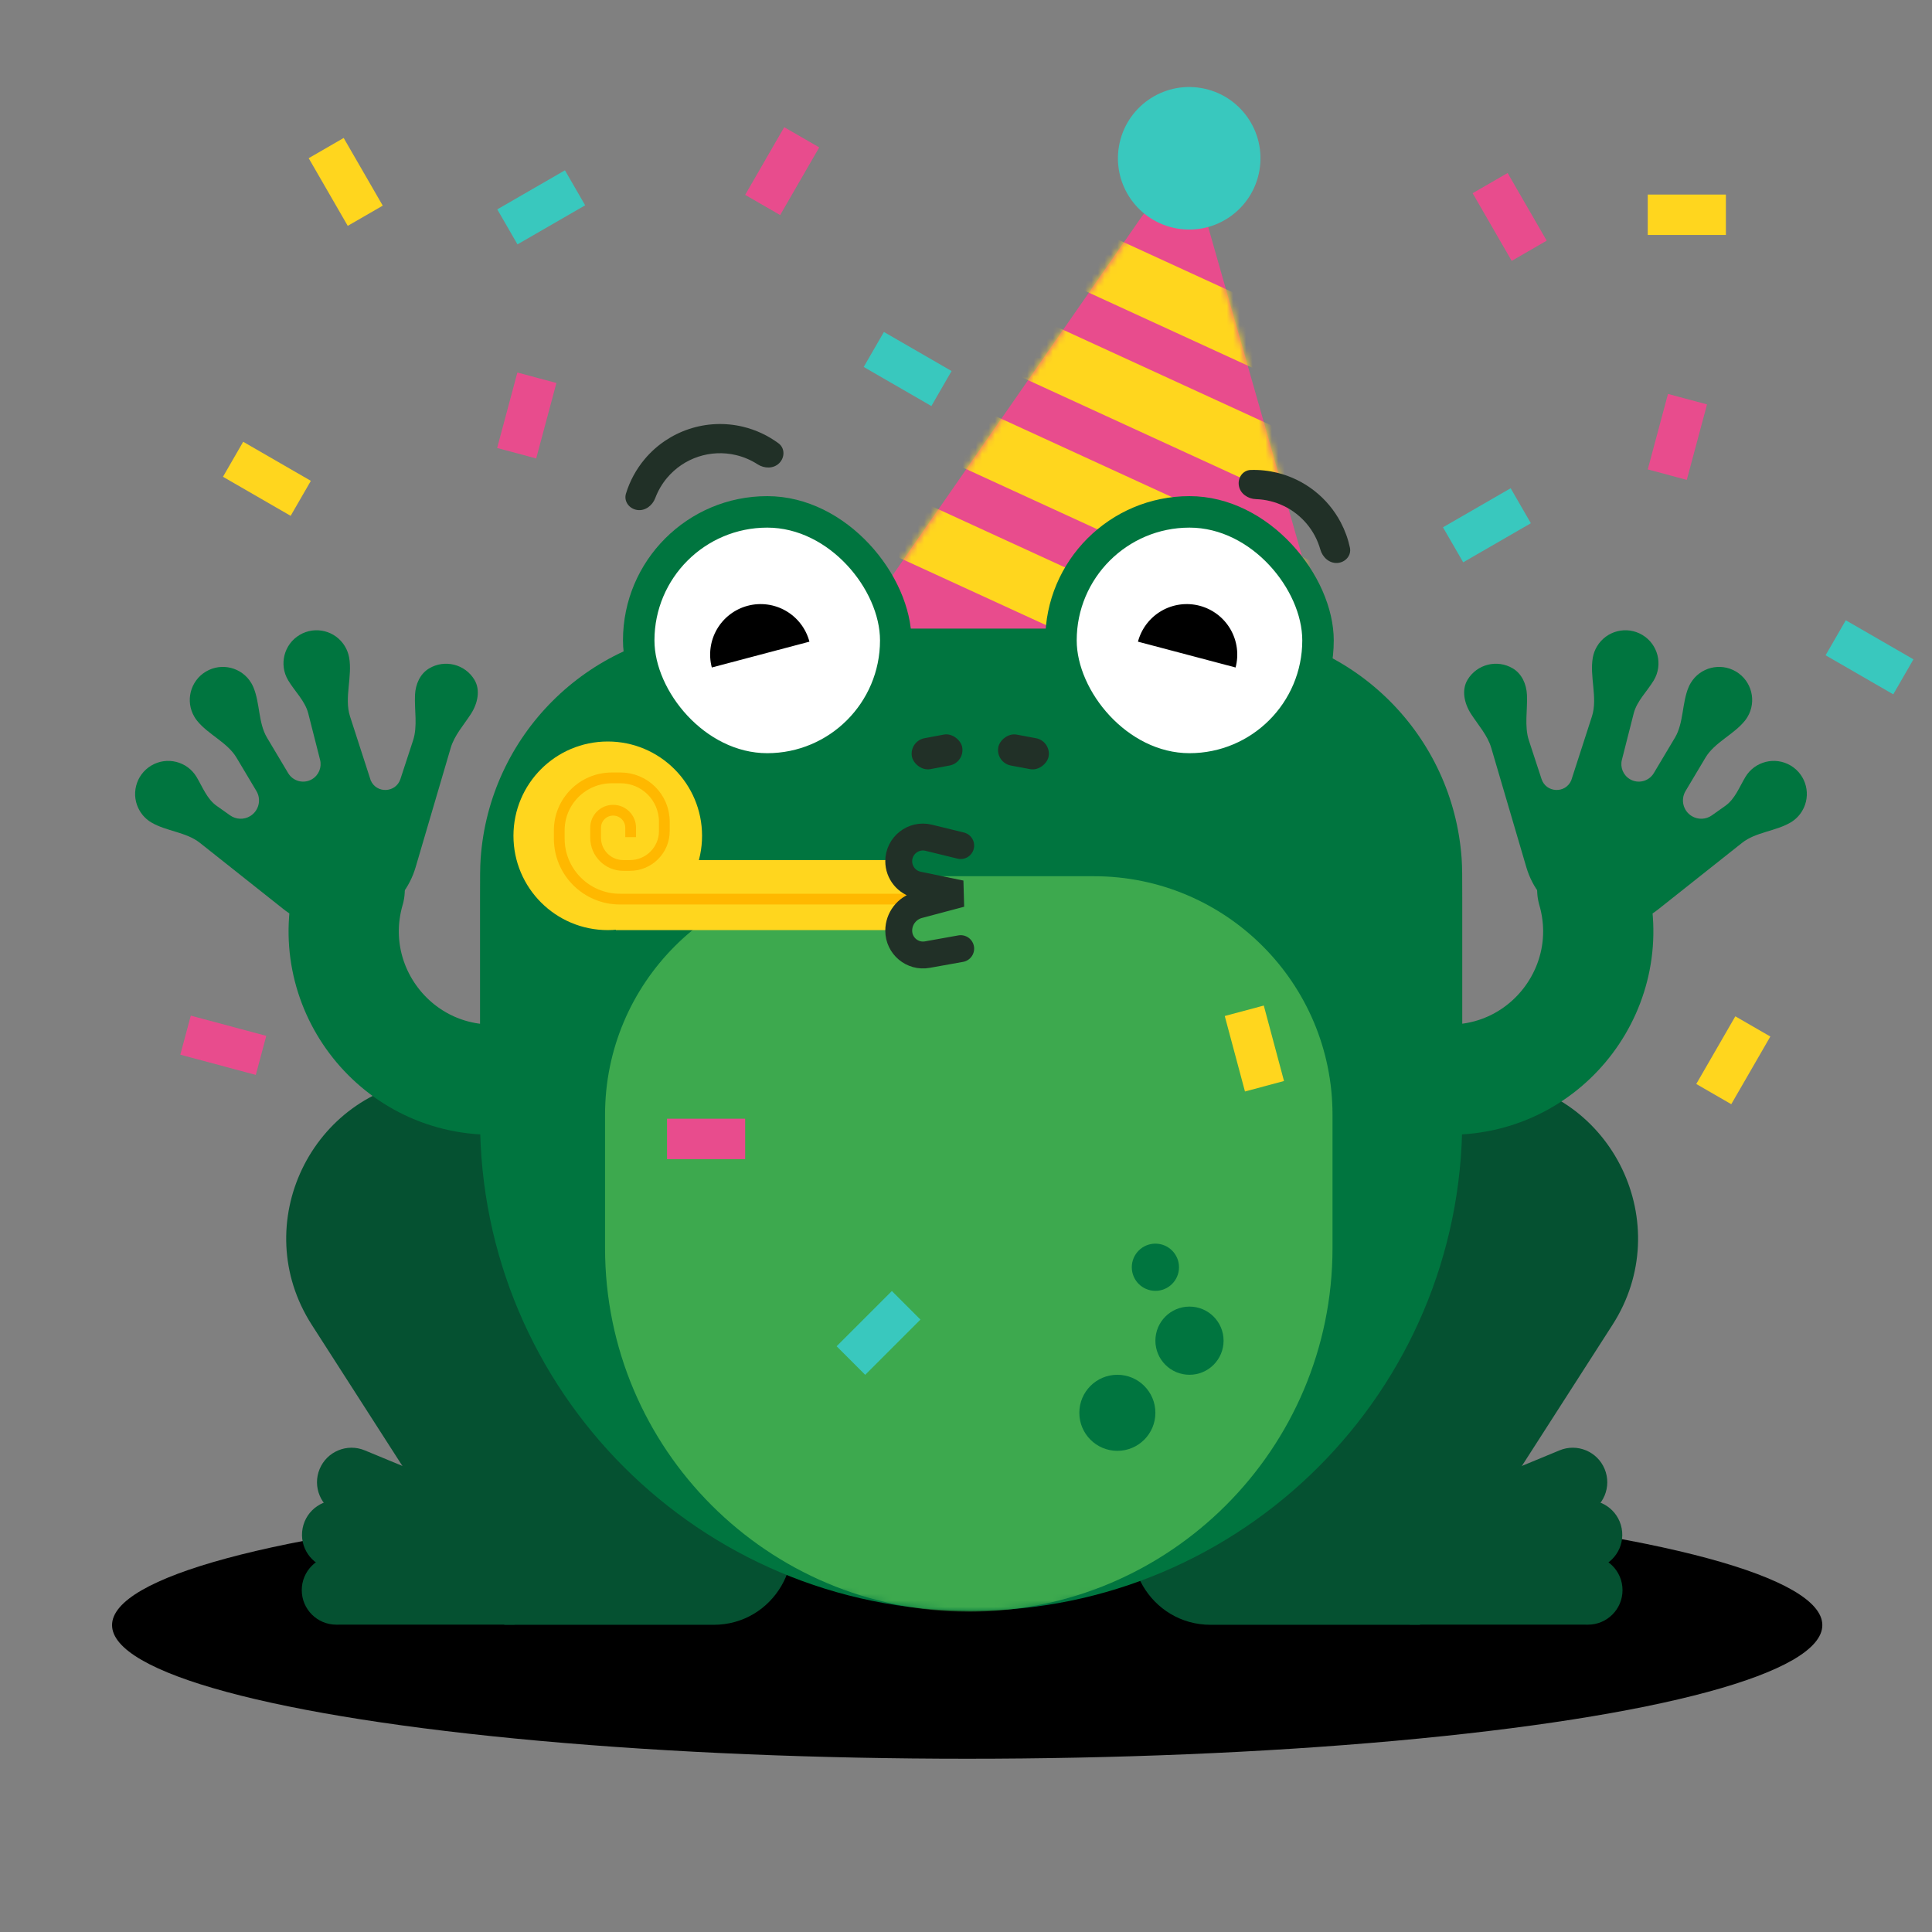 <svg width="300" height="300" viewBox="0 0 300 300" fill="none" xmlns="http://www.w3.org/2000/svg">
<rect x="0" y="0" width="300" height="300" fill="#808080" stroke="none"/>
<g clip-path="url(#clip0_7377_20356)">
<ellipse cx="150.185" cy="252.348" rx="132.785" ry="20.748" fill="currentColor"/>
<path d="M187.661 35.437L208.735 109.372L170.572 102.767L133.699 96.385L177.239 33.705C180.053 29.654 186.309 30.694 187.661 35.437Z" fill="#E84C8D"/>
<mask id="mask0_7377_20356" style="mask-type:alpha" maskUnits="userSpaceOnUse" x="133" y="31" width="76" height="79">
<path d="M187.661 35.437L208.735 109.372L170.572 102.767L133.699 96.385L177.239 33.705C180.053 29.654 186.309 30.694 187.661 35.437Z" fill="#E84C8D"/>
</mask>
<g mask="url(#mask0_7377_20356)">
<path d="M217.479 57.352L157.668 29.891L153.756 38.411L213.566 65.872L217.479 57.352Z" fill="#FFD61E"/>
<path d="M213.604 73.491L153.793 46.03L149.881 54.55L209.691 82.011L213.604 73.491Z" fill="#FFD61E"/>
<path d="M211.538 90.762L140.439 58.118L136.527 66.639L207.626 99.282L211.538 90.762Z" fill="#FFD61E"/>
<path d="M221.897 114.059L136.461 74.833L132.549 83.354L217.984 122.58L221.897 114.059Z" fill="#FFD61E"/>
</g>
<circle cx="184.659" cy="24.579" r="11.066" transform="rotate(9.819 184.659 24.579)" fill="#39C8BE"/>
<path d="M250.389 205.715C260.396 190.131 250.469 169.468 232.049 167.539C222.183 166.506 212.647 171.435 207.782 180.08L177.372 234.127C172.799 242.255 178.672 252.299 187.998 252.299L220.48 252.299L250.389 205.715Z" fill="#055131"/>
<path d="M249.17 228.114C248.038 225.378 244.904 224.078 242.168 225.209L216.61 235.78L220.707 245.686L246.265 235.115C249.001 233.984 250.301 230.849 249.17 228.114Z" fill="#055131"/>
<path d="M251.809 237.301C251.248 234.394 248.437 232.493 245.53 233.054L218.374 238.299L220.407 248.824L247.563 243.58C250.469 243.019 252.371 240.207 251.809 237.301Z" fill="#055131"/>
<path d="M251.944 246.918C251.945 243.957 249.546 241.557 246.585 241.556L218.928 241.549L218.925 252.269L246.583 252.276C249.543 252.277 251.943 249.878 251.944 246.918Z" fill="#055131"/>
<path d="M48.411 205.715C38.405 190.131 48.331 169.468 66.751 167.539C76.617 166.506 86.154 171.435 91.018 180.08L121.429 234.127C126.002 242.255 120.129 252.299 110.803 252.299L78.321 252.299L48.411 205.715Z" fill="#055131"/>
<path d="M49.631 228.114C50.763 225.378 53.897 224.078 56.633 225.209L82.191 235.78L78.094 245.686L52.536 235.115C49.8 233.984 48.5 230.849 49.631 228.114Z" fill="#055131"/>
<path d="M46.992 237.301C47.553 234.394 50.364 232.493 53.271 233.054L80.427 238.299L78.394 248.824L51.238 243.58C48.331 243.019 46.43 240.207 46.992 237.301Z" fill="#055131"/>
<path d="M46.857 246.918C46.856 243.957 49.255 241.557 52.215 241.556L79.873 241.549L79.876 252.269L52.218 252.276C49.258 252.277 46.858 249.878 46.857 246.918Z" fill="#055131"/>
<path d="M74.539 139.447C74.539 136.261 74.539 134.669 74.633 133.325C75.975 114.235 91.165 99.045 110.255 97.703C111.599 97.609 113.192 97.609 116.377 97.609H185.221C188.406 97.609 189.998 97.609 191.343 97.703C210.433 99.045 225.623 114.235 226.964 133.325C227.058 134.669 227.058 136.261 227.058 139.447V173.869C227.058 215.986 192.916 250.128 150.799 250.128C108.682 250.128 74.539 215.986 74.539 173.869V139.447Z" fill="#00753F"/>
<mask id="mask1_7377_20356" style="mask-type:alpha" maskUnits="userSpaceOnUse" x="74" y="97" width="154" height="154">
<path d="M74.707 139.447C74.707 136.261 74.707 134.669 74.802 133.325C76.143 114.235 91.333 99.045 110.423 97.703C111.767 97.609 113.36 97.609 116.545 97.609H185.389C188.574 97.609 190.166 97.609 191.511 97.703C210.601 99.045 225.791 114.235 227.132 133.325C227.226 134.669 227.226 136.261 227.226 139.447V173.869C227.226 215.986 193.084 250.128 150.967 250.128C108.85 250.128 74.707 215.986 74.707 173.869V139.447Z" fill="#139157"/>
</mask>
<g mask="url(#mask1_7377_20356)">
<path d="M93.951 173.102C93.951 152.644 110.536 136.059 130.994 136.059H169.869C190.327 136.059 206.912 152.644 206.912 173.102V193.795C206.912 224.988 181.625 250.275 150.432 250.275C119.238 250.275 93.951 224.988 93.951 193.795V173.102Z" fill="#3DA94E"/>
<circle cx="184.703" cy="208.181" r="5.294" fill="#00753F"/>
<circle cx="179.41" cy="196.777" r="3.665" fill="#00753F"/>
<circle cx="173.503" cy="219.38" r="5.905" fill="#00753F"/>
<path d="M95.625 133.549H141.437V144.427H95.625V133.549Z" fill="#FFD61E"/>
</g>
<rect x="96.736" y="77.041" width="44.799" height="44.799" rx="22.399" fill="#00753F"/>
<rect x="101.623" y="81.929" width="35.025" height="35.025" rx="17.512" fill="white"/>
<rect x="162.305" y="77.041" width="44.799" height="44.799" rx="22.399" fill="#00753F"/>
<rect x="167.191" y="81.929" width="35.025" height="35.025" rx="17.512" fill="white"/>
<path d="M125.688 99.638C125.425 98.642 124.968 97.709 124.344 96.89C123.72 96.071 122.941 95.383 122.051 94.865C121.161 94.348 120.178 94.01 119.158 93.873C118.137 93.735 117.1 93.8 116.105 94.063C115.109 94.326 114.176 94.783 113.357 95.407C112.538 96.031 111.85 96.81 111.332 97.7C110.815 98.59 110.477 99.573 110.34 100.594C110.202 101.614 110.267 102.651 110.53 103.647L118.109 101.642L125.688 99.638Z" fill="black"/>
<path d="M176.702 99.638C176.966 98.642 177.422 97.709 178.046 96.89C178.67 96.071 179.45 95.383 180.34 94.865C181.23 94.348 182.213 94.01 183.233 93.873C184.253 93.735 185.291 93.8 186.286 94.063C187.281 94.326 188.215 94.783 189.034 95.407C189.853 96.031 190.541 96.81 191.058 97.7C191.576 98.59 191.913 99.573 192.051 100.594C192.189 101.614 192.124 102.651 191.861 103.647L184.282 101.642L176.702 99.638Z" fill="black"/>
<rect x="141.152" y="115.08" width="7.942" height="4.887" rx="2.444" transform="rotate(-10.632 141.152 115.08)" fill="#213027"/>
<rect width="7.942" height="4.887" rx="2.444" transform="matrix(-0.983 -0.184 -0.184 0.983 163.273 115.08)" fill="#213027"/>
<path d="M121 71.917C121.885 71.032 121.894 69.581 120.887 68.837C119.237 67.616 117.35 66.735 115.337 66.256C112.586 65.602 109.708 65.724 107.022 66.61C104.337 67.495 101.95 69.108 100.127 71.27C98.793 72.852 97.8 74.682 97.2 76.646C96.833 77.843 97.703 79.004 98.941 79.189C100.178 79.375 101.31 78.507 101.75 77.335C102.179 76.195 102.8 75.131 103.592 74.192C104.874 72.671 106.553 71.537 108.441 70.914C110.33 70.292 112.354 70.206 114.288 70.666C115.484 70.95 116.616 71.436 117.639 72.098C118.689 72.778 120.115 72.802 121 71.917Z" fill="#213027"/>
<path d="M192.374 75.442C192.152 74.21 192.972 73.013 194.223 72.976C195.612 72.934 197.003 73.082 198.357 73.417C200.448 73.936 202.405 74.89 204.1 76.218C205.796 77.546 207.191 79.217 208.195 81.123C208.845 82.358 209.322 83.673 209.614 85.031C209.877 86.254 208.912 87.338 207.663 87.417C206.414 87.496 205.36 86.535 205.021 85.331C204.817 84.607 204.537 83.904 204.185 83.235C203.479 81.895 202.498 80.72 201.305 79.786C200.113 78.852 198.737 78.181 197.267 77.817C196.533 77.635 195.784 77.531 195.032 77.507C193.781 77.466 192.596 76.673 192.374 75.442Z" fill="#213027"/>
<path d="M260.082 114.551C261.459 112.242 261.159 109.163 262.211 106.689C262.302 106.476 262.408 106.266 262.53 106.062C263.983 103.625 267.136 102.829 269.572 104.282C272.009 105.735 272.805 108.889 271.352 111.325C271.231 111.529 271.097 111.721 270.953 111.901C269.227 114.066 266.244 115.266 264.825 117.644L261.73 122.833C260.925 124.182 261.366 125.928 262.715 126.733C263.682 127.309 264.897 127.262 265.816 126.611L267.917 125.123C269.401 124.072 270.086 122.221 271.018 120.658C272.471 118.222 275.624 117.425 278.061 118.878C280.497 120.332 281.294 123.485 279.84 125.921C279.385 126.684 278.764 127.286 278.049 127.709C275.73 129.081 272.63 129.195 270.518 130.869L257.526 141.172C253.301 144.522 247.443 144.911 242.812 142.148C240.004 140.473 237.932 137.8 237.009 134.663L231.562 116.135C230.985 114.171 229.53 112.578 228.42 110.857C227.352 109.201 226.933 107.141 227.87 105.571C229.323 103.135 232.476 102.338 234.913 103.792C236.314 104.628 237.028 106.233 237.105 107.909C237.213 110.258 236.675 112.742 237.407 114.977L239.37 120.968C240.08 123.132 243.093 123.262 243.986 121.167L247.198 111.235C248.124 108.371 246.794 105.033 247.338 102.073C247.446 101.489 247.658 100.913 247.98 100.373C249.433 97.936 252.587 97.139 255.023 98.593C257.459 100.046 258.256 103.199 256.803 105.636C255.776 107.356 254.174 108.84 253.68 110.781L251.846 117.99C251.55 119.153 252.054 120.372 253.085 120.987C254.371 121.755 256.035 121.334 256.803 120.048L260.082 114.551Z" fill="#00753F"/>
<path d="M247.246 138.151V138.151C251.535 152.904 240.469 167.646 225.105 167.646H224.235" stroke="#00753F" stroke-width="17.118" stroke-linecap="round"/>
<path d="M41.465 114.551C40.087 112.242 40.388 109.163 39.336 106.689C39.245 106.476 39.139 106.266 39.017 106.062C37.564 103.625 34.411 102.829 31.974 104.282C29.538 105.735 28.741 108.889 30.195 111.325C30.316 111.529 30.45 111.721 30.593 111.901C32.32 114.066 35.303 115.266 36.722 117.644L39.817 122.833C40.622 124.182 40.181 125.928 38.832 126.733C37.865 127.309 36.65 127.262 35.731 126.611L33.63 125.123C32.145 124.072 31.461 122.221 30.529 120.658C29.076 118.222 25.922 117.425 23.486 118.878C21.05 120.332 20.253 123.485 21.707 125.921C22.162 126.684 22.783 127.286 23.497 127.709C25.817 129.081 28.917 129.195 31.029 130.869L44.021 141.172C48.246 144.522 54.103 144.911 58.735 142.148C61.543 140.473 63.615 137.8 64.537 134.663L69.985 116.135C70.562 114.171 72.017 112.578 73.127 110.857C74.195 109.201 74.613 107.141 73.677 105.571C72.224 103.135 69.07 102.338 66.634 103.792C65.233 104.628 64.519 106.233 64.442 107.909C64.334 110.258 64.872 112.742 64.14 114.977L62.177 120.968C61.467 123.132 58.454 123.262 57.561 121.167L54.349 111.235C53.423 108.371 54.753 105.033 54.209 102.073C54.101 101.489 53.889 100.913 53.567 100.373C52.113 97.936 48.96 97.139 46.524 98.593C44.088 100.046 43.291 103.199 44.744 105.636C45.771 107.356 47.373 108.84 47.867 110.781L49.701 117.99C49.997 119.153 49.493 120.372 48.462 120.987C47.176 121.755 45.511 121.334 44.744 120.048L41.465 114.551Z" fill="#00753F"/>
<path d="M54.299 138.151V138.151C50.01 152.904 61.076 167.646 76.44 167.646H77.31" stroke="#00753F" stroke-width="17.118" stroke-linecap="round"/>
<ellipse cx="94.372" cy="129.783" rx="14.643" ry="14.643" fill="#FFD61E"/>
<path d="M97.927 129.993V128.528C97.927 127.027 96.709 125.809 95.207 125.809V125.809C93.705 125.809 92.488 127.027 92.488 128.528V130.097C92.488 132.466 94.408 134.386 96.776 134.386H97.822C100.768 134.386 103.156 131.997 103.156 129.051V127.587C103.156 123.832 100.113 120.789 96.358 120.789H94.998C90.492 120.789 86.84 124.441 86.84 128.947V130.202C86.84 135.401 91.054 139.615 96.253 139.615H141.647" stroke="#FFB800" stroke-width="1.67"/>
<path d="M149.177 131.3L144.203 130.084C141.837 129.505 139.555 131.296 139.555 133.732V133.732C139.555 135.513 140.806 137.05 142.551 137.41L149.177 138.779L142.623 140.524C140.814 141.006 139.555 142.644 139.555 144.517V144.517C139.555 146.868 141.681 148.647 143.996 148.232L149.177 147.303" stroke="#213027" stroke-width="4.175" stroke-linecap="round" stroke-linejoin="bevel"/>
<rect x="103.576" y="173.712" width="12.133" height="6.276" fill="#E84C8D"/>
<rect x="115.707" y="30.258" width="12.133" height="6.276" transform="rotate(-60 115.707 30.258)" fill="#E84C8D"/>
<rect x="234.104" y="26.863" width="12.133" height="6.276" transform="rotate(60 234.104 26.863)" fill="#E84C8D"/>
<rect x="255.863" y="30.211" width="12.133" height="6.276" fill="#FFD61E"/>
<rect x="193.318" y="169.484" width="12.133" height="6.276" transform="rotate(-105 193.318 169.484)" fill="#FFD61E"/>
<rect x="37.762" y="68.598" width="12.133" height="6.276" transform="rotate(30 37.762 68.598)" fill="#FFD61E"/>
<rect x="263.395" y="168.321" width="12.133" height="6.276" transform="rotate(-60 263.395 168.321)" fill="#FFD61E"/>
<rect x="53.998" y="35.07" width="12.133" height="6.276" transform="rotate(-120 53.998 35.07)" fill="#FFD61E"/>
<rect x="224.066" y="81.88" width="12.133" height="6.276" transform="rotate(-30 224.066 81.88)" fill="#39C8BE"/>
<rect x="77.217" y="32.511" width="12.133" height="6.276" transform="rotate(-30 77.217 32.511)" fill="#39C8BE"/>
<rect x="137.254" y="51.547" width="12.133" height="6.276" transform="rotate(30 137.254 51.547)" fill="#39C8BE"/>
<rect x="286.613" y="96.314" width="12.133" height="6.276" transform="rotate(30 286.613 96.314)" fill="#39C8BE"/>
<rect x="142.926" y="204.903" width="12.133" height="6.276" transform="rotate(135 142.926 204.903)" fill="#39C8BE"/>
<rect x="29.625" y="157.708" width="12.133" height="6.276" transform="rotate(15 29.625 157.708)" fill="#E84C8D"/>
<rect x="77.197" y="69.564" width="12.133" height="6.276" transform="rotate(-75 77.197 69.564)" fill="#E84C8D"/>
<rect x="255.863" y="72.89" width="12.133" height="6.276" transform="rotate(-75 255.863 72.89)" fill="#E84C8D"/>
</g>
<defs>
<clipPath id="clip0_7377_20356">
<rect width="300" height="300" fill="white"/>
</clipPath>
</defs>
</svg>
